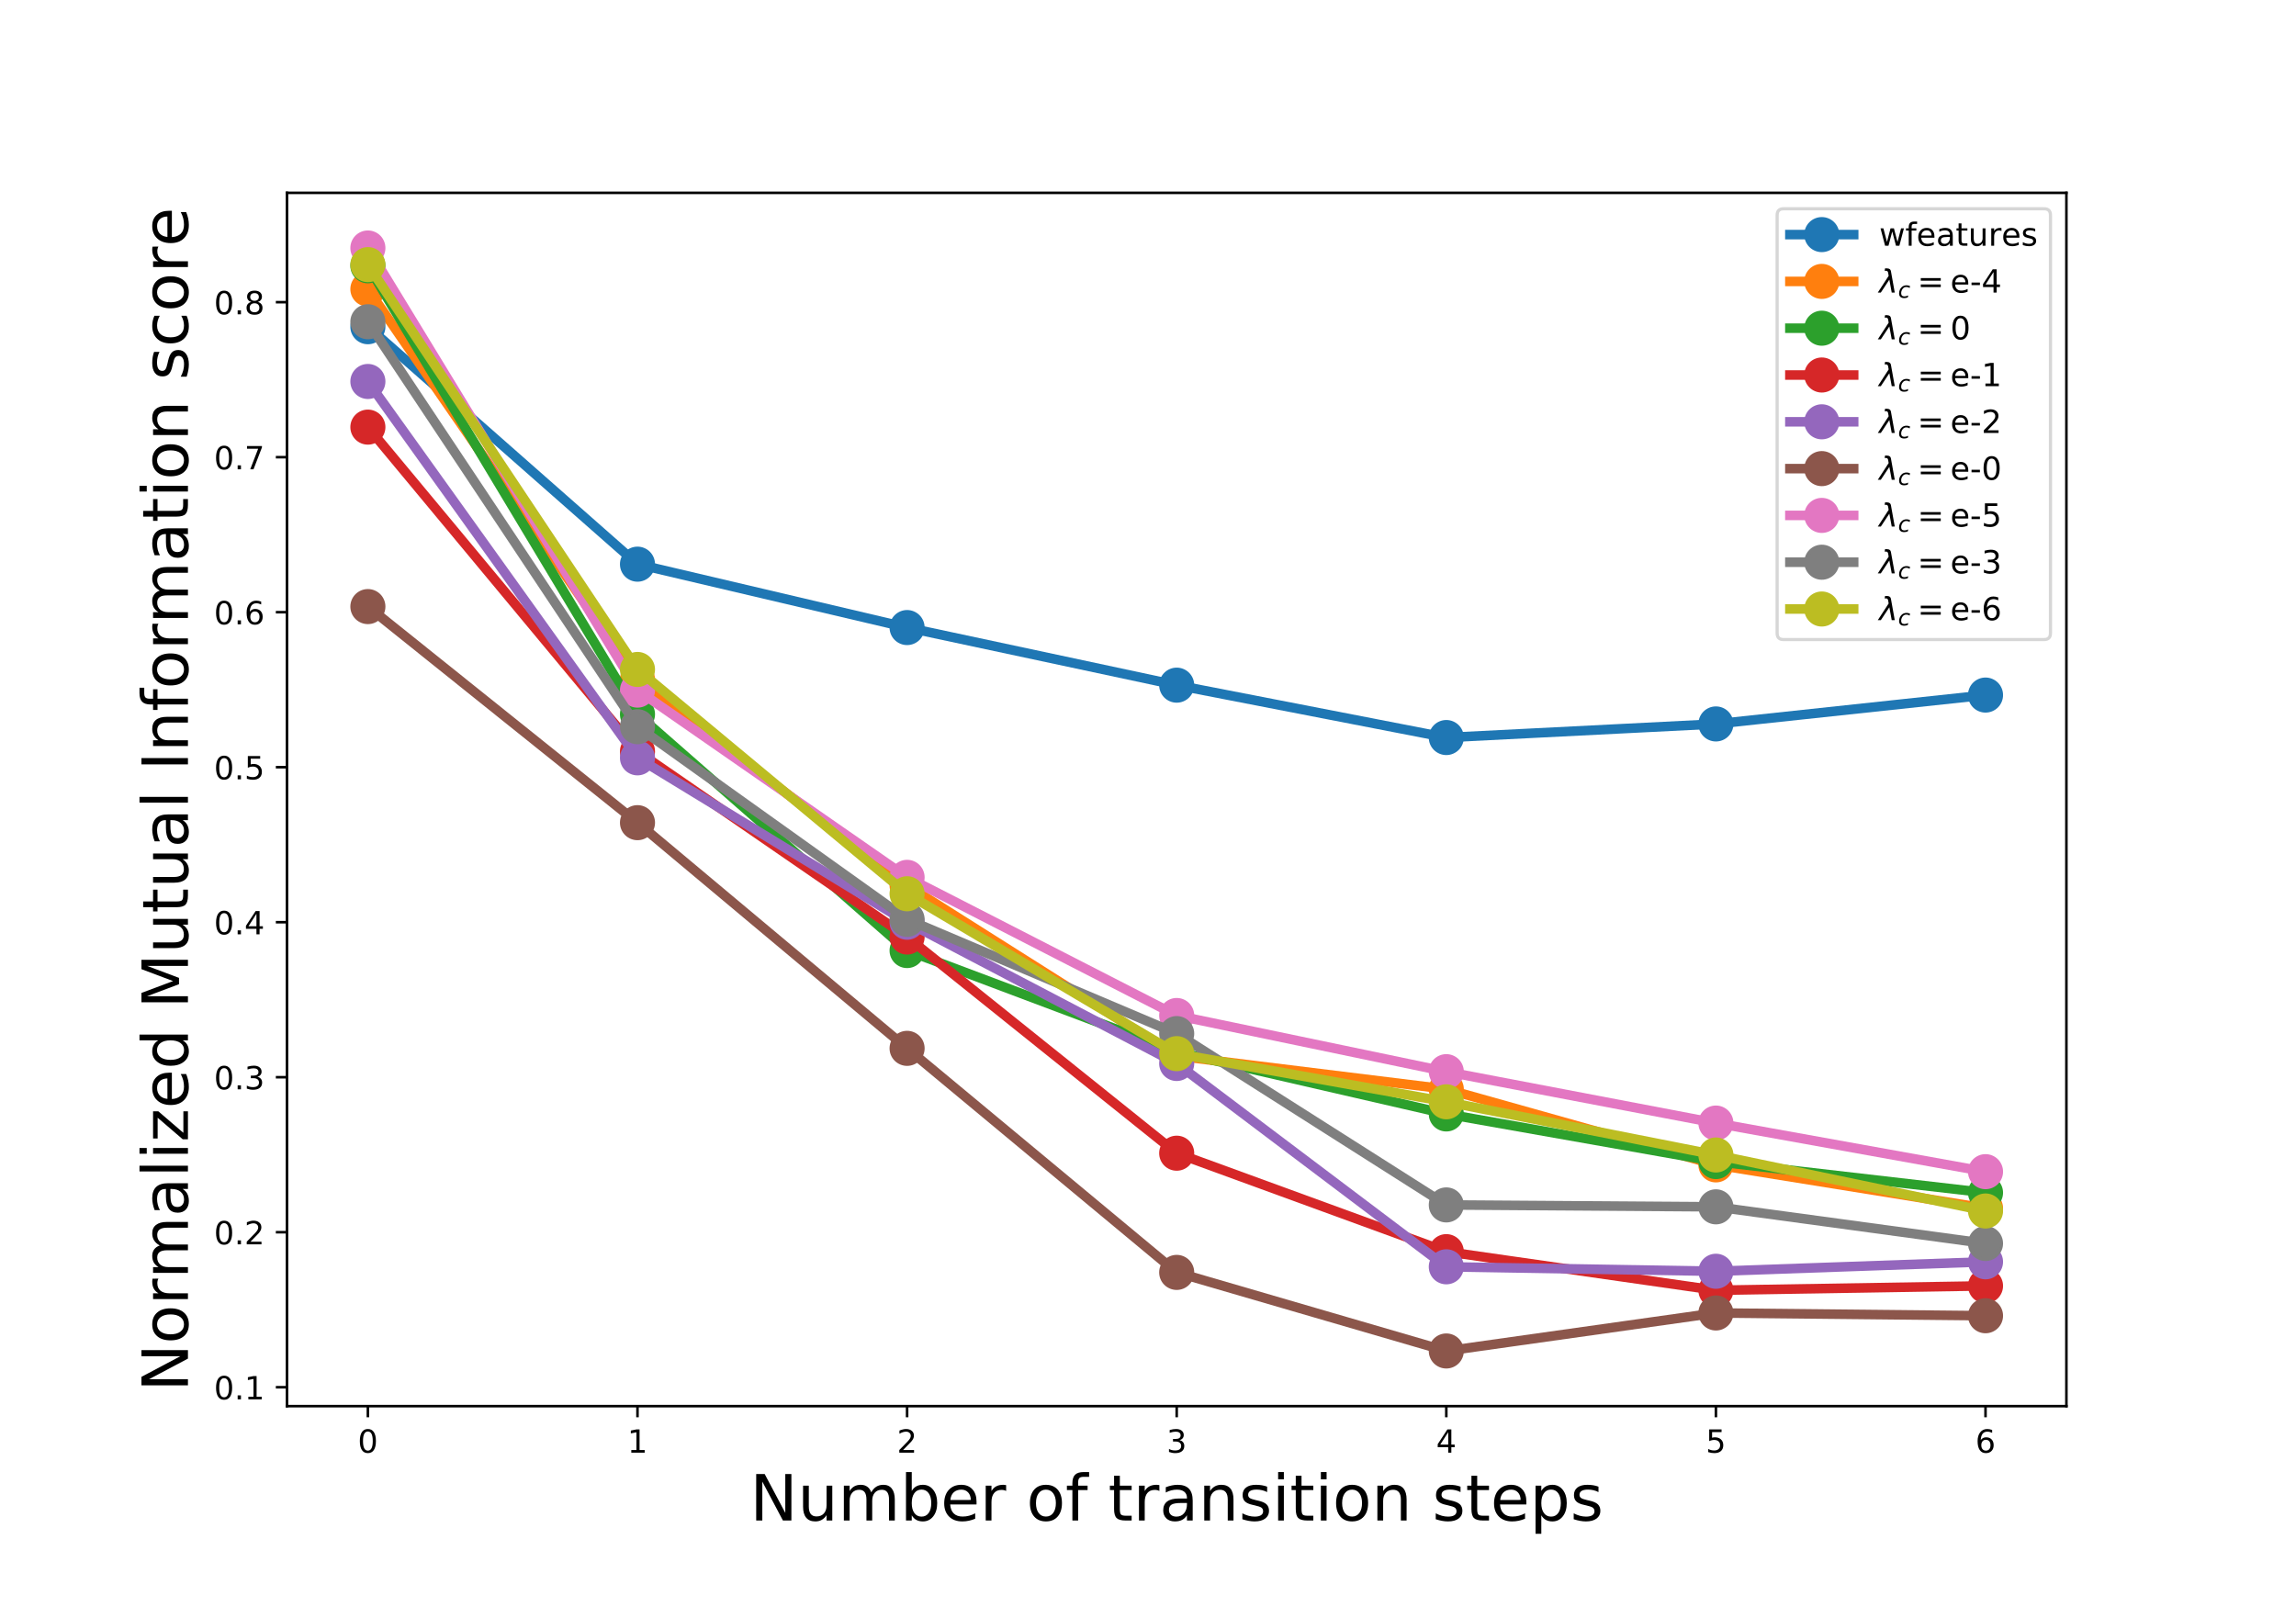 <?xml version="1.0" encoding="utf-8" standalone="no"?>
<!DOCTYPE svg PUBLIC "-//W3C//DTD SVG 1.1//EN"
  "http://www.w3.org/Graphics/SVG/1.1/DTD/svg11.dtd">
<!-- Created with matplotlib (http://matplotlib.org/) -->
<svg height="504pt" version="1.1" viewBox="0 0 720 504" width="720pt" xmlns="http://www.w3.org/2000/svg" xmlns:xlink="http://www.w3.org/1999/xlink">
 <defs>
  <style type="text/css">
*{stroke-linecap:butt;stroke-linejoin:round;}
  </style>
 </defs>
 <g id="figure_1">
  <g id="patch_1">
   <path d="M 0 504 
L 720 504 
L 720 0 
L 0 0 
z
" style="fill:#ffffff;"/>
  </g>
  <g id="axes_1">
   <g id="patch_2">
    <path d="M 90 441 
L 648 441 
L 648 60.48 
L 90 60.48 
z
" style="fill:#ffffff;"/>
   </g>
   <g id="matplotlib.axis_1">
    <g id="xtick_1">
     <g id="line2d_1">
      <defs>
       <path d="M 0 0 
L 0 3.5 
" id="m477ad247b1" style="stroke:#000000;stroke-width:0.8;"/>
      </defs>
      <g>
       <use style="stroke:#000000;stroke-width:0.8;" x="115.364" xlink:href="#m477ad247b1" y="441"/>
      </g>
     </g>
     <g id="text_1">
      <!-- 0 -->
      <defs>
       <path d="M 31.781 66.406 
Q 24.172 66.406 20.328 58.906 
Q 16.5 51.422 16.5 36.375 
Q 16.5 21.391 20.328 13.891 
Q 24.172 6.391 31.781 6.391 
Q 39.453 6.391 43.281 13.891 
Q 47.125 21.391 47.125 36.375 
Q 47.125 51.422 43.281 58.906 
Q 39.453 66.406 31.781 66.406 
z
M 31.781 74.219 
Q 44.047 74.219 50.516 64.516 
Q 56.984 54.828 56.984 36.375 
Q 56.984 17.969 50.516 8.266 
Q 44.047 -1.422 31.781 -1.422 
Q 19.531 -1.422 13.062 8.266 
Q 6.594 17.969 6.594 36.375 
Q 6.594 54.828 13.062 64.516 
Q 19.531 74.219 31.781 74.219 
z
" id="DejaVuSans-30"/>
      </defs>
      <g transform="translate(112.182 455.598)scale(0.1 -0.1)">
       <use xlink:href="#DejaVuSans-30"/>
      </g>
     </g>
    </g>
    <g id="xtick_2">
     <g id="line2d_2">
      <g>
       <use style="stroke:#000000;stroke-width:0.8;" x="199.909" xlink:href="#m477ad247b1" y="441"/>
      </g>
     </g>
     <g id="text_2">
      <!-- 1 -->
      <defs>
       <path d="M 12.406 8.297 
L 28.516 8.297 
L 28.516 63.922 
L 10.984 60.406 
L 10.984 69.391 
L 28.422 72.906 
L 38.281 72.906 
L 38.281 8.297 
L 54.391 8.297 
L 54.391 0 
L 12.406 0 
z
" id="DejaVuSans-31"/>
      </defs>
      <g transform="translate(196.728 455.598)scale(0.1 -0.1)">
       <use xlink:href="#DejaVuSans-31"/>
      </g>
     </g>
    </g>
    <g id="xtick_3">
     <g id="line2d_3">
      <g>
       <use style="stroke:#000000;stroke-width:0.8;" x="284.455" xlink:href="#m477ad247b1" y="441"/>
      </g>
     </g>
     <g id="text_3">
      <!-- 2 -->
      <defs>
       <path d="M 19.188 8.297 
L 53.609 8.297 
L 53.609 0 
L 7.328 0 
L 7.328 8.297 
Q 12.938 14.109 22.625 23.891 
Q 32.328 33.688 34.812 36.531 
Q 39.547 41.844 41.422 45.531 
Q 43.312 49.219 43.312 52.781 
Q 43.312 58.594 39.234 62.25 
Q 35.156 65.922 28.609 65.922 
Q 23.969 65.922 18.812 64.312 
Q 13.672 62.703 7.812 59.422 
L 7.812 69.391 
Q 13.766 71.781 18.938 73 
Q 24.125 74.219 28.422 74.219 
Q 39.75 74.219 46.484 68.547 
Q 53.219 62.891 53.219 53.422 
Q 53.219 48.922 51.531 44.891 
Q 49.859 40.875 45.406 35.406 
Q 44.188 33.984 37.641 27.219 
Q 31.109 20.453 19.188 8.297 
z
" id="DejaVuSans-32"/>
      </defs>
      <g transform="translate(281.273 455.598)scale(0.1 -0.1)">
       <use xlink:href="#DejaVuSans-32"/>
      </g>
     </g>
    </g>
    <g id="xtick_4">
     <g id="line2d_4">
      <g>
       <use style="stroke:#000000;stroke-width:0.8;" x="369" xlink:href="#m477ad247b1" y="441"/>
      </g>
     </g>
     <g id="text_4">
      <!-- 3 -->
      <defs>
       <path d="M 40.578 39.312 
Q 47.656 37.797 51.625 33 
Q 55.609 28.219 55.609 21.188 
Q 55.609 10.406 48.188 4.484 
Q 40.766 -1.422 27.094 -1.422 
Q 22.516 -1.422 17.656 -0.516 
Q 12.797 0.391 7.625 2.203 
L 7.625 11.719 
Q 11.719 9.328 16.594 8.109 
Q 21.484 6.891 26.812 6.891 
Q 36.078 6.891 40.938 10.547 
Q 45.797 14.203 45.797 21.188 
Q 45.797 27.641 41.281 31.266 
Q 36.766 34.906 28.719 34.906 
L 20.219 34.906 
L 20.219 43.016 
L 29.109 43.016 
Q 36.375 43.016 40.234 45.922 
Q 44.094 48.828 44.094 54.297 
Q 44.094 59.906 40.109 62.906 
Q 36.141 65.922 28.719 65.922 
Q 24.656 65.922 20.016 65.031 
Q 15.375 64.156 9.812 62.312 
L 9.812 71.094 
Q 15.438 72.656 20.344 73.438 
Q 25.25 74.219 29.594 74.219 
Q 40.828 74.219 47.359 69.109 
Q 53.906 64.016 53.906 55.328 
Q 53.906 49.266 50.438 45.094 
Q 46.969 40.922 40.578 39.312 
z
" id="DejaVuSans-33"/>
      </defs>
      <g transform="translate(365.819 455.598)scale(0.1 -0.1)">
       <use xlink:href="#DejaVuSans-33"/>
      </g>
     </g>
    </g>
    <g id="xtick_5">
     <g id="line2d_5">
      <g>
       <use style="stroke:#000000;stroke-width:0.8;" x="453.545" xlink:href="#m477ad247b1" y="441"/>
      </g>
     </g>
     <g id="text_5">
      <!-- 4 -->
      <defs>
       <path d="M 37.797 64.312 
L 12.891 25.391 
L 37.797 25.391 
z
M 35.203 72.906 
L 47.609 72.906 
L 47.609 25.391 
L 58.016 25.391 
L 58.016 17.188 
L 47.609 17.188 
L 47.609 0 
L 37.797 0 
L 37.797 17.188 
L 4.891 17.188 
L 4.891 26.703 
z
" id="DejaVuSans-34"/>
      </defs>
      <g transform="translate(450.364 455.598)scale(0.1 -0.1)">
       <use xlink:href="#DejaVuSans-34"/>
      </g>
     </g>
    </g>
    <g id="xtick_6">
     <g id="line2d_6">
      <g>
       <use style="stroke:#000000;stroke-width:0.8;" x="538.091" xlink:href="#m477ad247b1" y="441"/>
      </g>
     </g>
     <g id="text_6">
      <!-- 5 -->
      <defs>
       <path d="M 10.797 72.906 
L 49.516 72.906 
L 49.516 64.594 
L 19.828 64.594 
L 19.828 46.734 
Q 21.969 47.469 24.109 47.828 
Q 26.266 48.188 28.422 48.188 
Q 40.625 48.188 47.75 41.5 
Q 54.891 34.812 54.891 23.391 
Q 54.891 11.625 47.562 5.094 
Q 40.234 -1.422 26.906 -1.422 
Q 22.312 -1.422 17.547 -0.641 
Q 12.797 0.141 7.719 1.703 
L 7.719 11.625 
Q 12.109 9.234 16.797 8.062 
Q 21.484 6.891 26.703 6.891 
Q 35.156 6.891 40.078 11.328 
Q 45.016 15.766 45.016 23.391 
Q 45.016 31 40.078 35.438 
Q 35.156 39.891 26.703 39.891 
Q 22.75 39.891 18.812 39.016 
Q 14.891 38.141 10.797 36.281 
z
" id="DejaVuSans-35"/>
      </defs>
      <g transform="translate(534.91 455.598)scale(0.1 -0.1)">
       <use xlink:href="#DejaVuSans-35"/>
      </g>
     </g>
    </g>
    <g id="xtick_7">
     <g id="line2d_7">
      <g>
       <use style="stroke:#000000;stroke-width:0.8;" x="622.636" xlink:href="#m477ad247b1" y="441"/>
      </g>
     </g>
     <g id="text_7">
      <!-- 6 -->
      <defs>
       <path d="M 33.016 40.375 
Q 26.375 40.375 22.484 35.828 
Q 18.609 31.297 18.609 23.391 
Q 18.609 15.531 22.484 10.953 
Q 26.375 6.391 33.016 6.391 
Q 39.656 6.391 43.531 10.953 
Q 47.406 15.531 47.406 23.391 
Q 47.406 31.297 43.531 35.828 
Q 39.656 40.375 33.016 40.375 
z
M 52.594 71.297 
L 52.594 62.312 
Q 48.875 64.062 45.094 64.984 
Q 41.312 65.922 37.594 65.922 
Q 27.828 65.922 22.672 59.328 
Q 17.531 52.734 16.797 39.406 
Q 19.672 43.656 24.016 45.922 
Q 28.375 48.188 33.594 48.188 
Q 44.578 48.188 50.953 41.516 
Q 57.328 34.859 57.328 23.391 
Q 57.328 12.156 50.688 5.359 
Q 44.047 -1.422 33.016 -1.422 
Q 20.359 -1.422 13.672 8.266 
Q 6.984 17.969 6.984 36.375 
Q 6.984 53.656 15.188 63.938 
Q 23.391 74.219 37.203 74.219 
Q 40.922 74.219 44.703 73.484 
Q 48.484 72.75 52.594 71.297 
z
" id="DejaVuSans-36"/>
      </defs>
      <g transform="translate(619.455 455.598)scale(0.1 -0.1)">
       <use xlink:href="#DejaVuSans-36"/>
      </g>
     </g>
    </g>
    <g id="text_8">
     <!-- Number of transition steps -->
     <defs>
      <path d="M 9.812 72.906 
L 23.094 72.906 
L 55.422 11.922 
L 55.422 72.906 
L 64.984 72.906 
L 64.984 0 
L 51.703 0 
L 19.391 60.984 
L 19.391 0 
L 9.812 0 
z
" id="DejaVuSans-4e"/>
      <path d="M 8.5 21.578 
L 8.5 54.688 
L 17.484 54.688 
L 17.484 21.922 
Q 17.484 14.156 20.5 10.266 
Q 23.531 6.391 29.594 6.391 
Q 36.859 6.391 41.078 11.031 
Q 45.312 15.672 45.312 23.688 
L 45.312 54.688 
L 54.297 54.688 
L 54.297 0 
L 45.312 0 
L 45.312 8.406 
Q 42.047 3.422 37.719 1 
Q 33.406 -1.422 27.688 -1.422 
Q 18.266 -1.422 13.375 4.438 
Q 8.5 10.297 8.5 21.578 
z
M 31.109 56 
z
" id="DejaVuSans-75"/>
      <path d="M 52 44.188 
Q 55.375 50.25 60.062 53.125 
Q 64.75 56 71.094 56 
Q 79.641 56 84.281 50.016 
Q 88.922 44.047 88.922 33.016 
L 88.922 0 
L 79.891 0 
L 79.891 32.719 
Q 79.891 40.578 77.094 44.375 
Q 74.312 48.188 68.609 48.188 
Q 61.625 48.188 57.562 43.547 
Q 53.516 38.922 53.516 30.906 
L 53.516 0 
L 44.484 0 
L 44.484 32.719 
Q 44.484 40.625 41.703 44.406 
Q 38.922 48.188 33.109 48.188 
Q 26.219 48.188 22.156 43.531 
Q 18.109 38.875 18.109 30.906 
L 18.109 0 
L 9.078 0 
L 9.078 54.688 
L 18.109 54.688 
L 18.109 46.188 
Q 21.188 51.219 25.484 53.609 
Q 29.781 56 35.688 56 
Q 41.656 56 45.828 52.969 
Q 50 49.953 52 44.188 
z
" id="DejaVuSans-6d"/>
      <path d="M 48.688 27.297 
Q 48.688 37.203 44.609 42.844 
Q 40.531 48.484 33.406 48.484 
Q 26.266 48.484 22.188 42.844 
Q 18.109 37.203 18.109 27.297 
Q 18.109 17.391 22.188 11.75 
Q 26.266 6.109 33.406 6.109 
Q 40.531 6.109 44.609 11.75 
Q 48.688 17.391 48.688 27.297 
z
M 18.109 46.391 
Q 20.953 51.266 25.266 53.625 
Q 29.594 56 35.594 56 
Q 45.562 56 51.781 48.094 
Q 58.016 40.188 58.016 27.297 
Q 58.016 14.406 51.781 6.484 
Q 45.562 -1.422 35.594 -1.422 
Q 29.594 -1.422 25.266 0.953 
Q 20.953 3.328 18.109 8.203 
L 18.109 0 
L 9.078 0 
L 9.078 75.984 
L 18.109 75.984 
z
" id="DejaVuSans-62"/>
      <path d="M 56.203 29.594 
L 56.203 25.203 
L 14.891 25.203 
Q 15.484 15.922 20.484 11.062 
Q 25.484 6.203 34.422 6.203 
Q 39.594 6.203 44.453 7.469 
Q 49.312 8.734 54.109 11.281 
L 54.109 2.781 
Q 49.266 0.734 44.188 -0.344 
Q 39.109 -1.422 33.891 -1.422 
Q 20.797 -1.422 13.156 6.188 
Q 5.516 13.812 5.516 26.812 
Q 5.516 40.234 12.766 48.109 
Q 20.016 56 32.328 56 
Q 43.359 56 49.781 48.891 
Q 56.203 41.797 56.203 29.594 
z
M 47.219 32.234 
Q 47.125 39.594 43.094 43.984 
Q 39.062 48.391 32.422 48.391 
Q 24.906 48.391 20.391 44.141 
Q 15.875 39.891 15.188 32.172 
z
" id="DejaVuSans-65"/>
      <path d="M 41.109 46.297 
Q 39.594 47.172 37.812 47.578 
Q 36.031 48 33.891 48 
Q 26.266 48 22.188 43.047 
Q 18.109 38.094 18.109 28.812 
L 18.109 0 
L 9.078 0 
L 9.078 54.688 
L 18.109 54.688 
L 18.109 46.188 
Q 20.953 51.172 25.484 53.578 
Q 30.031 56 36.531 56 
Q 37.453 56 38.578 55.875 
Q 39.703 55.766 41.062 55.516 
z
" id="DejaVuSans-72"/>
      <path id="DejaVuSans-20"/>
      <path d="M 30.609 48.391 
Q 23.391 48.391 19.188 42.75 
Q 14.984 37.109 14.984 27.297 
Q 14.984 17.484 19.156 11.844 
Q 23.344 6.203 30.609 6.203 
Q 37.797 6.203 41.984 11.859 
Q 46.188 17.531 46.188 27.297 
Q 46.188 37.016 41.984 42.703 
Q 37.797 48.391 30.609 48.391 
z
M 30.609 56 
Q 42.328 56 49.016 48.375 
Q 55.719 40.766 55.719 27.297 
Q 55.719 13.875 49.016 6.219 
Q 42.328 -1.422 30.609 -1.422 
Q 18.844 -1.422 12.172 6.219 
Q 5.516 13.875 5.516 27.297 
Q 5.516 40.766 12.172 48.375 
Q 18.844 56 30.609 56 
z
" id="DejaVuSans-6f"/>
      <path d="M 37.109 75.984 
L 37.109 68.5 
L 28.516 68.5 
Q 23.688 68.5 21.797 66.547 
Q 19.922 64.594 19.922 59.516 
L 19.922 54.688 
L 34.719 54.688 
L 34.719 47.703 
L 19.922 47.703 
L 19.922 0 
L 10.891 0 
L 10.891 47.703 
L 2.297 47.703 
L 2.297 54.688 
L 10.891 54.688 
L 10.891 58.5 
Q 10.891 67.625 15.141 71.797 
Q 19.391 75.984 28.609 75.984 
z
" id="DejaVuSans-66"/>
      <path d="M 18.312 70.219 
L 18.312 54.688 
L 36.812 54.688 
L 36.812 47.703 
L 18.312 47.703 
L 18.312 18.016 
Q 18.312 11.328 20.141 9.422 
Q 21.969 7.516 27.594 7.516 
L 36.812 7.516 
L 36.812 0 
L 27.594 0 
Q 17.188 0 13.234 3.875 
Q 9.281 7.766 9.281 18.016 
L 9.281 47.703 
L 2.688 47.703 
L 2.688 54.688 
L 9.281 54.688 
L 9.281 70.219 
z
" id="DejaVuSans-74"/>
      <path d="M 34.281 27.484 
Q 23.391 27.484 19.188 25 
Q 14.984 22.516 14.984 16.5 
Q 14.984 11.719 18.141 8.906 
Q 21.297 6.109 26.703 6.109 
Q 34.188 6.109 38.703 11.406 
Q 43.219 16.703 43.219 25.484 
L 43.219 27.484 
z
M 52.203 31.203 
L 52.203 0 
L 43.219 0 
L 43.219 8.297 
Q 40.141 3.328 35.547 0.953 
Q 30.953 -1.422 24.312 -1.422 
Q 15.922 -1.422 10.953 3.297 
Q 6 8.016 6 15.922 
Q 6 25.141 12.172 29.828 
Q 18.359 34.516 30.609 34.516 
L 43.219 34.516 
L 43.219 35.406 
Q 43.219 41.609 39.141 45 
Q 35.062 48.391 27.688 48.391 
Q 23 48.391 18.547 47.266 
Q 14.109 46.141 10.016 43.891 
L 10.016 52.203 
Q 14.938 54.109 19.578 55.047 
Q 24.219 56 28.609 56 
Q 40.484 56 46.344 49.844 
Q 52.203 43.703 52.203 31.203 
z
" id="DejaVuSans-61"/>
      <path d="M 54.891 33.016 
L 54.891 0 
L 45.906 0 
L 45.906 32.719 
Q 45.906 40.484 42.875 44.328 
Q 39.844 48.188 33.797 48.188 
Q 26.516 48.188 22.312 43.547 
Q 18.109 38.922 18.109 30.906 
L 18.109 0 
L 9.078 0 
L 9.078 54.688 
L 18.109 54.688 
L 18.109 46.188 
Q 21.344 51.125 25.703 53.562 
Q 30.078 56 35.797 56 
Q 45.219 56 50.047 50.172 
Q 54.891 44.344 54.891 33.016 
z
" id="DejaVuSans-6e"/>
      <path d="M 44.281 53.078 
L 44.281 44.578 
Q 40.484 46.531 36.375 47.5 
Q 32.281 48.484 27.875 48.484 
Q 21.188 48.484 17.844 46.438 
Q 14.5 44.391 14.5 40.281 
Q 14.5 37.156 16.891 35.375 
Q 19.281 33.594 26.516 31.984 
L 29.594 31.297 
Q 39.156 29.25 43.188 25.516 
Q 47.219 21.781 47.219 15.094 
Q 47.219 7.469 41.188 3.016 
Q 35.156 -1.422 24.609 -1.422 
Q 20.219 -1.422 15.453 -0.562 
Q 10.688 0.297 5.422 2 
L 5.422 11.281 
Q 10.406 8.688 15.234 7.391 
Q 20.062 6.109 24.812 6.109 
Q 31.156 6.109 34.562 8.281 
Q 37.984 10.453 37.984 14.406 
Q 37.984 18.062 35.516 20.016 
Q 33.062 21.969 24.703 23.781 
L 21.578 24.516 
Q 13.234 26.266 9.516 29.906 
Q 5.812 33.547 5.812 39.891 
Q 5.812 47.609 11.281 51.797 
Q 16.75 56 26.812 56 
Q 31.781 56 36.172 55.266 
Q 40.578 54.547 44.281 53.078 
z
" id="DejaVuSans-73"/>
      <path d="M 9.422 54.688 
L 18.406 54.688 
L 18.406 0 
L 9.422 0 
z
M 9.422 75.984 
L 18.406 75.984 
L 18.406 64.594 
L 9.422 64.594 
z
" id="DejaVuSans-69"/>
      <path d="M 18.109 8.203 
L 18.109 -20.797 
L 9.078 -20.797 
L 9.078 54.688 
L 18.109 54.688 
L 18.109 46.391 
Q 20.953 51.266 25.266 53.625 
Q 29.594 56 35.594 56 
Q 45.562 56 51.781 48.094 
Q 58.016 40.188 58.016 27.297 
Q 58.016 14.406 51.781 6.484 
Q 45.562 -1.422 35.594 -1.422 
Q 29.594 -1.422 25.266 0.953 
Q 20.953 3.328 18.109 8.203 
z
M 48.688 27.297 
Q 48.688 37.203 44.609 42.844 
Q 40.531 48.484 33.406 48.484 
Q 26.266 48.484 22.188 42.844 
Q 18.109 37.203 18.109 27.297 
Q 18.109 17.391 22.188 11.75 
Q 26.266 6.109 33.406 6.109 
Q 40.531 6.109 44.609 11.75 
Q 48.688 17.391 48.688 27.297 
z
" id="DejaVuSans-70"/>
     </defs>
     <g transform="translate(235.175 476.875)scale(0.2 -0.2)">
      <use xlink:href="#DejaVuSans-4e"/>
      <use x="74.805" xlink:href="#DejaVuSans-75"/>
      <use x="138.184" xlink:href="#DejaVuSans-6d"/>
      <use x="235.596" xlink:href="#DejaVuSans-62"/>
      <use x="299.072" xlink:href="#DejaVuSans-65"/>
      <use x="360.596" xlink:href="#DejaVuSans-72"/>
      <use x="401.709" xlink:href="#DejaVuSans-20"/>
      <use x="433.496" xlink:href="#DejaVuSans-6f"/>
      <use x="494.678" xlink:href="#DejaVuSans-66"/>
      <use x="529.883" xlink:href="#DejaVuSans-20"/>
      <use x="561.67" xlink:href="#DejaVuSans-74"/>
      <use x="600.879" xlink:href="#DejaVuSans-72"/>
      <use x="641.992" xlink:href="#DejaVuSans-61"/>
      <use x="703.271" xlink:href="#DejaVuSans-6e"/>
      <use x="766.65" xlink:href="#DejaVuSans-73"/>
      <use x="818.75" xlink:href="#DejaVuSans-69"/>
      <use x="846.533" xlink:href="#DejaVuSans-74"/>
      <use x="885.742" xlink:href="#DejaVuSans-69"/>
      <use x="913.525" xlink:href="#DejaVuSans-6f"/>
      <use x="974.707" xlink:href="#DejaVuSans-6e"/>
      <use x="1038.086" xlink:href="#DejaVuSans-20"/>
      <use x="1069.873" xlink:href="#DejaVuSans-73"/>
      <use x="1121.973" xlink:href="#DejaVuSans-74"/>
      <use x="1161.182" xlink:href="#DejaVuSans-65"/>
      <use x="1222.705" xlink:href="#DejaVuSans-70"/>
      <use x="1286.182" xlink:href="#DejaVuSans-73"/>
     </g>
    </g>
   </g>
   <g id="matplotlib.axis_2">
    <g id="ytick_1">
     <g id="line2d_8">
      <defs>
       <path d="M 0 0 
L -3.5 0 
" id="mf1b3d55701" style="stroke:#000000;stroke-width:0.8;"/>
      </defs>
      <g>
       <use style="stroke:#000000;stroke-width:0.8;" x="90" xlink:href="#mf1b3d55701" y="435.069"/>
      </g>
     </g>
     <g id="text_9">
      <!-- 0.1 -->
      <defs>
       <path d="M 10.688 12.406 
L 21 12.406 
L 21 0 
L 10.688 0 
z
" id="DejaVuSans-2e"/>
      </defs>
      <g transform="translate(67.097 438.869)scale(0.1 -0.1)">
       <use xlink:href="#DejaVuSans-30"/>
       <use x="63.623" xlink:href="#DejaVuSans-2e"/>
       <use x="95.41" xlink:href="#DejaVuSans-31"/>
      </g>
     </g>
    </g>
    <g id="ytick_2">
     <g id="line2d_9">
      <g>
       <use style="stroke:#000000;stroke-width:0.8;" x="90" xlink:href="#mf1b3d55701" y="386.456"/>
      </g>
     </g>
     <g id="text_10">
      <!-- 0.2 -->
      <g transform="translate(67.097 390.255)scale(0.1 -0.1)">
       <use xlink:href="#DejaVuSans-30"/>
       <use x="63.623" xlink:href="#DejaVuSans-2e"/>
       <use x="95.41" xlink:href="#DejaVuSans-32"/>
      </g>
     </g>
    </g>
    <g id="ytick_3">
     <g id="line2d_10">
      <g>
       <use style="stroke:#000000;stroke-width:0.8;" x="90" xlink:href="#mf1b3d55701" y="337.842"/>
      </g>
     </g>
     <g id="text_11">
      <!-- 0.3 -->
      <g transform="translate(67.097 341.641)scale(0.1 -0.1)">
       <use xlink:href="#DejaVuSans-30"/>
       <use x="63.623" xlink:href="#DejaVuSans-2e"/>
       <use x="95.41" xlink:href="#DejaVuSans-33"/>
      </g>
     </g>
    </g>
    <g id="ytick_4">
     <g id="line2d_11">
      <g>
       <use style="stroke:#000000;stroke-width:0.8;" x="90" xlink:href="#mf1b3d55701" y="289.229"/>
      </g>
     </g>
     <g id="text_12">
      <!-- 0.4 -->
      <g transform="translate(67.097 293.028)scale(0.1 -0.1)">
       <use xlink:href="#DejaVuSans-30"/>
       <use x="63.623" xlink:href="#DejaVuSans-2e"/>
       <use x="95.41" xlink:href="#DejaVuSans-34"/>
      </g>
     </g>
    </g>
    <g id="ytick_5">
     <g id="line2d_12">
      <g>
       <use style="stroke:#000000;stroke-width:0.8;" x="90" xlink:href="#mf1b3d55701" y="240.615"/>
      </g>
     </g>
     <g id="text_13">
      <!-- 0.5 -->
      <g transform="translate(67.097 244.414)scale(0.1 -0.1)">
       <use xlink:href="#DejaVuSans-30"/>
       <use x="63.623" xlink:href="#DejaVuSans-2e"/>
       <use x="95.41" xlink:href="#DejaVuSans-35"/>
      </g>
     </g>
    </g>
    <g id="ytick_6">
     <g id="line2d_13">
      <g>
       <use style="stroke:#000000;stroke-width:0.8;" x="90" xlink:href="#mf1b3d55701" y="192.001"/>
      </g>
     </g>
     <g id="text_14">
      <!-- 0.6 -->
      <g transform="translate(67.097 195.8)scale(0.1 -0.1)">
       <use xlink:href="#DejaVuSans-30"/>
       <use x="63.623" xlink:href="#DejaVuSans-2e"/>
       <use x="95.41" xlink:href="#DejaVuSans-36"/>
      </g>
     </g>
    </g>
    <g id="ytick_7">
     <g id="line2d_14">
      <g>
       <use style="stroke:#000000;stroke-width:0.8;" x="90" xlink:href="#mf1b3d55701" y="143.388"/>
      </g>
     </g>
     <g id="text_15">
      <!-- 0.7 -->
      <defs>
       <path d="M 8.203 72.906 
L 55.078 72.906 
L 55.078 68.703 
L 28.609 0 
L 18.312 0 
L 43.219 64.594 
L 8.203 64.594 
z
" id="DejaVuSans-37"/>
      </defs>
      <g transform="translate(67.097 147.187)scale(0.1 -0.1)">
       <use xlink:href="#DejaVuSans-30"/>
       <use x="63.623" xlink:href="#DejaVuSans-2e"/>
       <use x="95.41" xlink:href="#DejaVuSans-37"/>
      </g>
     </g>
    </g>
    <g id="ytick_8">
     <g id="line2d_15">
      <g>
       <use style="stroke:#000000;stroke-width:0.8;" x="90" xlink:href="#mf1b3d55701" y="94.774"/>
      </g>
     </g>
     <g id="text_16">
      <!-- 0.8 -->
      <defs>
       <path d="M 31.781 34.625 
Q 24.75 34.625 20.719 30.859 
Q 16.703 27.094 16.703 20.516 
Q 16.703 13.922 20.719 10.156 
Q 24.75 6.391 31.781 6.391 
Q 38.812 6.391 42.859 10.172 
Q 46.922 13.969 46.922 20.516 
Q 46.922 27.094 42.891 30.859 
Q 38.875 34.625 31.781 34.625 
z
M 21.922 38.812 
Q 15.578 40.375 12.031 44.719 
Q 8.5 49.078 8.5 55.328 
Q 8.5 64.062 14.719 69.141 
Q 20.953 74.219 31.781 74.219 
Q 42.672 74.219 48.875 69.141 
Q 55.078 64.062 55.078 55.328 
Q 55.078 49.078 51.531 44.719 
Q 48 40.375 41.703 38.812 
Q 48.828 37.156 52.797 32.312 
Q 56.781 27.484 56.781 20.516 
Q 56.781 9.906 50.312 4.234 
Q 43.844 -1.422 31.781 -1.422 
Q 19.734 -1.422 13.25 4.234 
Q 6.781 9.906 6.781 20.516 
Q 6.781 27.484 10.781 32.312 
Q 14.797 37.156 21.922 38.812 
z
M 18.312 54.391 
Q 18.312 48.734 21.844 45.562 
Q 25.391 42.391 31.781 42.391 
Q 38.141 42.391 41.719 45.562 
Q 45.312 48.734 45.312 54.391 
Q 45.312 60.062 41.719 63.234 
Q 38.141 66.406 31.781 66.406 
Q 25.391 66.406 21.844 63.234 
Q 18.312 60.062 18.312 54.391 
z
" id="DejaVuSans-38"/>
      </defs>
      <g transform="translate(67.097 98.573)scale(0.1 -0.1)">
       <use xlink:href="#DejaVuSans-30"/>
       <use x="63.623" xlink:href="#DejaVuSans-2e"/>
       <use x="95.41" xlink:href="#DejaVuSans-38"/>
      </g>
     </g>
    </g>
    <g id="text_17">
     <!-- Normalized Mutual Information score -->
     <defs>
      <path d="M 9.422 75.984 
L 18.406 75.984 
L 18.406 0 
L 9.422 0 
z
" id="DejaVuSans-6c"/>
      <path d="M 5.516 54.688 
L 48.188 54.688 
L 48.188 46.484 
L 14.406 7.172 
L 48.188 7.172 
L 48.188 0 
L 4.297 0 
L 4.297 8.203 
L 38.094 47.516 
L 5.516 47.516 
z
" id="DejaVuSans-7a"/>
      <path d="M 45.406 46.391 
L 45.406 75.984 
L 54.391 75.984 
L 54.391 0 
L 45.406 0 
L 45.406 8.203 
Q 42.578 3.328 38.25 0.953 
Q 33.938 -1.422 27.875 -1.422 
Q 17.969 -1.422 11.734 6.484 
Q 5.516 14.406 5.516 27.297 
Q 5.516 40.188 11.734 48.094 
Q 17.969 56 27.875 56 
Q 33.938 56 38.25 53.625 
Q 42.578 51.266 45.406 46.391 
z
M 14.797 27.297 
Q 14.797 17.391 18.875 11.75 
Q 22.953 6.109 30.078 6.109 
Q 37.203 6.109 41.297 11.75 
Q 45.406 17.391 45.406 27.297 
Q 45.406 37.203 41.297 42.844 
Q 37.203 48.484 30.078 48.484 
Q 22.953 48.484 18.875 42.844 
Q 14.797 37.203 14.797 27.297 
z
" id="DejaVuSans-64"/>
      <path d="M 9.812 72.906 
L 24.516 72.906 
L 43.109 23.297 
L 61.812 72.906 
L 76.516 72.906 
L 76.516 0 
L 66.891 0 
L 66.891 64.016 
L 48.094 14.016 
L 38.188 14.016 
L 19.391 64.016 
L 19.391 0 
L 9.812 0 
z
" id="DejaVuSans-4d"/>
      <path d="M 9.812 72.906 
L 19.672 72.906 
L 19.672 0 
L 9.812 0 
z
" id="DejaVuSans-49"/>
      <path d="M 48.781 52.594 
L 48.781 44.188 
Q 44.969 46.297 41.141 47.344 
Q 37.312 48.391 33.406 48.391 
Q 24.656 48.391 19.812 42.844 
Q 14.984 37.312 14.984 27.297 
Q 14.984 17.281 19.812 11.734 
Q 24.656 6.203 33.406 6.203 
Q 37.312 6.203 41.141 7.25 
Q 44.969 8.297 48.781 10.406 
L 48.781 2.094 
Q 45.016 0.344 40.984 -0.531 
Q 36.969 -1.422 32.422 -1.422 
Q 20.062 -1.422 12.781 6.344 
Q 5.516 14.109 5.516 27.297 
Q 5.516 40.672 12.859 48.328 
Q 20.219 56 33.016 56 
Q 37.156 56 41.109 55.141 
Q 45.062 54.297 48.781 52.594 
z
" id="DejaVuSans-63"/>
     </defs>
     <g transform="translate(58.938 436.435)rotate(-90)scale(0.2 -0.2)">
      <use xlink:href="#DejaVuSans-4e"/>
      <use x="74.805" xlink:href="#DejaVuSans-6f"/>
      <use x="135.986" xlink:href="#DejaVuSans-72"/>
      <use x="177.084" xlink:href="#DejaVuSans-6d"/>
      <use x="274.496" xlink:href="#DejaVuSans-61"/>
      <use x="335.775" xlink:href="#DejaVuSans-6c"/>
      <use x="363.559" xlink:href="#DejaVuSans-69"/>
      <use x="391.342" xlink:href="#DejaVuSans-7a"/>
      <use x="443.832" xlink:href="#DejaVuSans-65"/>
      <use x="505.355" xlink:href="#DejaVuSans-64"/>
      <use x="568.832" xlink:href="#DejaVuSans-20"/>
      <use x="600.619" xlink:href="#DejaVuSans-4d"/>
      <use x="686.898" xlink:href="#DejaVuSans-75"/>
      <use x="750.277" xlink:href="#DejaVuSans-74"/>
      <use x="789.486" xlink:href="#DejaVuSans-75"/>
      <use x="852.865" xlink:href="#DejaVuSans-61"/>
      <use x="914.145" xlink:href="#DejaVuSans-6c"/>
      <use x="941.928" xlink:href="#DejaVuSans-20"/>
      <use x="973.715" xlink:href="#DejaVuSans-49"/>
      <use x="1003.207" xlink:href="#DejaVuSans-6e"/>
      <use x="1066.586" xlink:href="#DejaVuSans-66"/>
      <use x="1101.791" xlink:href="#DejaVuSans-6f"/>
      <use x="1162.973" xlink:href="#DejaVuSans-72"/>
      <use x="1204.07" xlink:href="#DejaVuSans-6d"/>
      <use x="1301.482" xlink:href="#DejaVuSans-61"/>
      <use x="1362.762" xlink:href="#DejaVuSans-74"/>
      <use x="1401.971" xlink:href="#DejaVuSans-69"/>
      <use x="1429.754" xlink:href="#DejaVuSans-6f"/>
      <use x="1490.936" xlink:href="#DejaVuSans-6e"/>
      <use x="1554.314" xlink:href="#DejaVuSans-20"/>
      <use x="1586.102" xlink:href="#DejaVuSans-73"/>
      <use x="1638.201" xlink:href="#DejaVuSans-63"/>
      <use x="1693.182" xlink:href="#DejaVuSans-6f"/>
      <use x="1754.363" xlink:href="#DejaVuSans-72"/>
      <use x="1795.445" xlink:href="#DejaVuSans-65"/>
     </g>
    </g>
   </g>
   <g id="line2d_16">
    <path clip-path="url(#p09494c7b27)" d="M 115.364 102.468 
L 199.909 176.938 
L 284.455 196.819 
L 369 214.884 
L 453.545 231.312 
L 538.091 227.047 
L 622.636 217.991 
" style="fill:none;stroke:#1f77b4;stroke-linecap:square;stroke-width:3;"/>
    <defs>
     <path d="M 0 5 
C 1.326 5 2.598 4.473 3.536 3.536 
C 4.473 2.598 5 1.326 5 0 
C 5 -1.326 4.473 -2.598 3.536 -3.536 
C 2.598 -4.473 1.326 -5 0 -5 
C -1.326 -5 -2.598 -4.473 -3.536 -3.536 
C -4.473 -2.598 -5 -1.326 -5 0 
C -5 1.326 -4.473 2.598 -3.536 3.536 
C -2.598 4.473 -1.326 5 0 5 
z
" id="m65df5a2908" style="stroke:#1f77b4;"/>
    </defs>
    <g clip-path="url(#p09494c7b27)">
     <use style="fill:#1f77b4;stroke:#1f77b4;" x="115.364" xlink:href="#m65df5a2908" y="102.468"/>
     <use style="fill:#1f77b4;stroke:#1f77b4;" x="199.909" xlink:href="#m65df5a2908" y="176.938"/>
     <use style="fill:#1f77b4;stroke:#1f77b4;" x="284.455" xlink:href="#m65df5a2908" y="196.819"/>
     <use style="fill:#1f77b4;stroke:#1f77b4;" x="369" xlink:href="#m65df5a2908" y="214.884"/>
     <use style="fill:#1f77b4;stroke:#1f77b4;" x="453.545" xlink:href="#m65df5a2908" y="231.312"/>
     <use style="fill:#1f77b4;stroke:#1f77b4;" x="538.091" xlink:href="#m65df5a2908" y="227.047"/>
     <use style="fill:#1f77b4;stroke:#1f77b4;" x="622.636" xlink:href="#m65df5a2908" y="217.991"/>
    </g>
   </g>
   <g id="line2d_17">
    <path clip-path="url(#p09494c7b27)" d="M 115.364 90.67 
L 199.909 213.125 
L 284.455 277.719 
L 369 331.182 
L 453.545 341.588 
L 538.091 365.339 
L 622.636 378.933 
" style="fill:none;stroke:#ff7f0e;stroke-linecap:square;stroke-width:3;"/>
    <defs>
     <path d="M 0 5 
C 1.326 5 2.598 4.473 3.536 3.536 
C 4.473 2.598 5 1.326 5 0 
C 5 -1.326 4.473 -2.598 3.536 -3.536 
C 2.598 -4.473 1.326 -5 0 -5 
C -1.326 -5 -2.598 -4.473 -3.536 -3.536 
C -4.473 -2.598 -5 -1.326 -5 0 
C -5 1.326 -4.473 2.598 -3.536 3.536 
C -2.598 4.473 -1.326 5 0 5 
z
" id="mebd39a1083" style="stroke:#ff7f0e;"/>
    </defs>
    <g clip-path="url(#p09494c7b27)">
     <use style="fill:#ff7f0e;stroke:#ff7f0e;" x="115.364" xlink:href="#mebd39a1083" y="90.67"/>
     <use style="fill:#ff7f0e;stroke:#ff7f0e;" x="199.909" xlink:href="#mebd39a1083" y="213.125"/>
     <use style="fill:#ff7f0e;stroke:#ff7f0e;" x="284.455" xlink:href="#mebd39a1083" y="277.719"/>
     <use style="fill:#ff7f0e;stroke:#ff7f0e;" x="369" xlink:href="#mebd39a1083" y="331.182"/>
     <use style="fill:#ff7f0e;stroke:#ff7f0e;" x="453.545" xlink:href="#mebd39a1083" y="341.588"/>
     <use style="fill:#ff7f0e;stroke:#ff7f0e;" x="538.091" xlink:href="#mebd39a1083" y="365.339"/>
     <use style="fill:#ff7f0e;stroke:#ff7f0e;" x="622.636" xlink:href="#mebd39a1083" y="378.933"/>
    </g>
   </g>
   <g id="line2d_18">
    <path clip-path="url(#p09494c7b27)" d="M 115.364 83.358 
L 199.909 224.004 
L 284.455 298.119 
L 369 329.902 
L 453.545 349.365 
L 538.091 364.305 
L 622.636 374.062 
" style="fill:none;stroke:#2ca02c;stroke-linecap:square;stroke-width:3;"/>
    <defs>
     <path d="M 0 5 
C 1.326 5 2.598 4.473 3.536 3.536 
C 4.473 2.598 5 1.326 5 0 
C 5 -1.326 4.473 -2.598 3.536 -3.536 
C 2.598 -4.473 1.326 -5 0 -5 
C -1.326 -5 -2.598 -4.473 -3.536 -3.536 
C -4.473 -2.598 -5 -1.326 -5 0 
C -5 1.326 -4.473 2.598 -3.536 3.536 
C -2.598 4.473 -1.326 5 0 5 
z
" id="mab901adfc2" style="stroke:#2ca02c;"/>
    </defs>
    <g clip-path="url(#p09494c7b27)">
     <use style="fill:#2ca02c;stroke:#2ca02c;" x="115.364" xlink:href="#mab901adfc2" y="83.358"/>
     <use style="fill:#2ca02c;stroke:#2ca02c;" x="199.909" xlink:href="#mab901adfc2" y="224.004"/>
     <use style="fill:#2ca02c;stroke:#2ca02c;" x="284.455" xlink:href="#mab901adfc2" y="298.119"/>
     <use style="fill:#2ca02c;stroke:#2ca02c;" x="369" xlink:href="#mab901adfc2" y="329.902"/>
     <use style="fill:#2ca02c;stroke:#2ca02c;" x="453.545" xlink:href="#mab901adfc2" y="349.365"/>
     <use style="fill:#2ca02c;stroke:#2ca02c;" x="538.091" xlink:href="#mab901adfc2" y="364.305"/>
     <use style="fill:#2ca02c;stroke:#2ca02c;" x="622.636" xlink:href="#mab901adfc2" y="374.062"/>
    </g>
   </g>
   <g id="line2d_19">
    <path clip-path="url(#p09494c7b27)" d="M 115.364 133.956 
L 199.909 235.66 
L 284.455 293.879 
L 369 361.676 
L 453.545 392.55 
L 538.091 404.665 
L 622.636 403.283 
" style="fill:none;stroke:#d62728;stroke-linecap:square;stroke-width:3;"/>
    <defs>
     <path d="M 0 5 
C 1.326 5 2.598 4.473 3.536 3.536 
C 4.473 2.598 5 1.326 5 0 
C 5 -1.326 4.473 -2.598 3.536 -3.536 
C 2.598 -4.473 1.326 -5 0 -5 
C -1.326 -5 -2.598 -4.473 -3.536 -3.536 
C -4.473 -2.598 -5 -1.326 -5 0 
C -5 1.326 -4.473 2.598 -3.536 3.536 
C -2.598 4.473 -1.326 5 0 5 
z
" id="m2257de3410" style="stroke:#d62728;"/>
    </defs>
    <g clip-path="url(#p09494c7b27)">
     <use style="fill:#d62728;stroke:#d62728;" x="115.364" xlink:href="#m2257de3410" y="133.956"/>
     <use style="fill:#d62728;stroke:#d62728;" x="199.909" xlink:href="#m2257de3410" y="235.66"/>
     <use style="fill:#d62728;stroke:#d62728;" x="284.455" xlink:href="#m2257de3410" y="293.879"/>
     <use style="fill:#d62728;stroke:#d62728;" x="369" xlink:href="#m2257de3410" y="361.676"/>
     <use style="fill:#d62728;stroke:#d62728;" x="453.545" xlink:href="#m2257de3410" y="392.55"/>
     <use style="fill:#d62728;stroke:#d62728;" x="538.091" xlink:href="#m2257de3410" y="404.665"/>
     <use style="fill:#d62728;stroke:#d62728;" x="622.636" xlink:href="#m2257de3410" y="403.283"/>
    </g>
   </g>
   <g id="line2d_20">
    <path clip-path="url(#p09494c7b27)" d="M 115.364 119.641 
L 199.909 237.68 
L 284.455 289.24 
L 369 333.538 
L 453.545 397.305 
L 538.091 398.703 
L 622.636 395.737 
" style="fill:none;stroke:#9467bd;stroke-linecap:square;stroke-width:3;"/>
    <defs>
     <path d="M 0 5 
C 1.326 5 2.598 4.473 3.536 3.536 
C 4.473 2.598 5 1.326 5 0 
C 5 -1.326 4.473 -2.598 3.536 -3.536 
C 2.598 -4.473 1.326 -5 0 -5 
C -1.326 -5 -2.598 -4.473 -3.536 -3.536 
C -4.473 -2.598 -5 -1.326 -5 0 
C -5 1.326 -4.473 2.598 -3.536 3.536 
C -2.598 4.473 -1.326 5 0 5 
z
" id="m2543a833d6" style="stroke:#9467bd;"/>
    </defs>
    <g clip-path="url(#p09494c7b27)">
     <use style="fill:#9467bd;stroke:#9467bd;" x="115.364" xlink:href="#m2543a833d6" y="119.641"/>
     <use style="fill:#9467bd;stroke:#9467bd;" x="199.909" xlink:href="#m2543a833d6" y="237.68"/>
     <use style="fill:#9467bd;stroke:#9467bd;" x="284.455" xlink:href="#m2543a833d6" y="289.24"/>
     <use style="fill:#9467bd;stroke:#9467bd;" x="369" xlink:href="#m2543a833d6" y="333.538"/>
     <use style="fill:#9467bd;stroke:#9467bd;" x="453.545" xlink:href="#m2543a833d6" y="397.305"/>
     <use style="fill:#9467bd;stroke:#9467bd;" x="538.091" xlink:href="#m2543a833d6" y="398.703"/>
     <use style="fill:#9467bd;stroke:#9467bd;" x="622.636" xlink:href="#m2543a833d6" y="395.737"/>
    </g>
   </g>
   <g id="line2d_21">
    <path clip-path="url(#p09494c7b27)" d="M 115.364 190.242 
L 199.909 258.013 
L 284.455 328.792 
L 369 399.062 
L 453.545 423.704 
L 538.091 411.784 
L 622.636 412.651 
" style="fill:none;stroke:#8c564b;stroke-linecap:square;stroke-width:3;"/>
    <defs>
     <path d="M 0 5 
C 1.326 5 2.598 4.473 3.536 3.536 
C 4.473 2.598 5 1.326 5 0 
C 5 -1.326 4.473 -2.598 3.536 -3.536 
C 2.598 -4.473 1.326 -5 0 -5 
C -1.326 -5 -2.598 -4.473 -3.536 -3.536 
C -4.473 -2.598 -5 -1.326 -5 0 
C -5 1.326 -4.473 2.598 -3.536 3.536 
C -2.598 4.473 -1.326 5 0 5 
z
" id="m627d43f05a" style="stroke:#8c564b;"/>
    </defs>
    <g clip-path="url(#p09494c7b27)">
     <use style="fill:#8c564b;stroke:#8c564b;" x="115.364" xlink:href="#m627d43f05a" y="190.242"/>
     <use style="fill:#8c564b;stroke:#8c564b;" x="199.909" xlink:href="#m627d43f05a" y="258.013"/>
     <use style="fill:#8c564b;stroke:#8c564b;" x="284.455" xlink:href="#m627d43f05a" y="328.792"/>
     <use style="fill:#8c564b;stroke:#8c564b;" x="369" xlink:href="#m627d43f05a" y="399.062"/>
     <use style="fill:#8c564b;stroke:#8c564b;" x="453.545" xlink:href="#m627d43f05a" y="423.704"/>
     <use style="fill:#8c564b;stroke:#8c564b;" x="538.091" xlink:href="#m627d43f05a" y="411.784"/>
     <use style="fill:#8c564b;stroke:#8c564b;" x="622.636" xlink:href="#m627d43f05a" y="412.651"/>
    </g>
   </g>
   <g id="line2d_22">
    <path clip-path="url(#p09494c7b27)" d="M 115.364 77.776 
L 199.909 216.442 
L 284.455 275.16 
L 369 318.489 
L 453.545 336.104 
L 538.091 352.225 
L 622.636 367.467 
" style="fill:none;stroke:#e377c2;stroke-linecap:square;stroke-width:3;"/>
    <defs>
     <path d="M 0 5 
C 1.326 5 2.598 4.473 3.536 3.536 
C 4.473 2.598 5 1.326 5 0 
C 5 -1.326 4.473 -2.598 3.536 -3.536 
C 2.598 -4.473 1.326 -5 0 -5 
C -1.326 -5 -2.598 -4.473 -3.536 -3.536 
C -4.473 -2.598 -5 -1.326 -5 0 
C -5 1.326 -4.473 2.598 -3.536 3.536 
C -2.598 4.473 -1.326 5 0 5 
z
" id="m37f8a4826c" style="stroke:#e377c2;"/>
    </defs>
    <g clip-path="url(#p09494c7b27)">
     <use style="fill:#e377c2;stroke:#e377c2;" x="115.364" xlink:href="#m37f8a4826c" y="77.776"/>
     <use style="fill:#e377c2;stroke:#e377c2;" x="199.909" xlink:href="#m37f8a4826c" y="216.442"/>
     <use style="fill:#e377c2;stroke:#e377c2;" x="284.455" xlink:href="#m37f8a4826c" y="275.16"/>
     <use style="fill:#e377c2;stroke:#e377c2;" x="369" xlink:href="#m37f8a4826c" y="318.489"/>
     <use style="fill:#e377c2;stroke:#e377c2;" x="453.545" xlink:href="#m37f8a4826c" y="336.104"/>
     <use style="fill:#e377c2;stroke:#e377c2;" x="538.091" xlink:href="#m37f8a4826c" y="352.225"/>
     <use style="fill:#e377c2;stroke:#e377c2;" x="622.636" xlink:href="#m37f8a4826c" y="367.467"/>
    </g>
   </g>
   <g id="line2d_23">
    <path clip-path="url(#p09494c7b27)" d="M 115.364 100.911 
L 199.909 227.923 
L 284.455 288.329 
L 369 324.164 
L 453.545 377.896 
L 538.091 378.496 
L 622.636 389.993 
" style="fill:none;stroke:#7f7f7f;stroke-linecap:square;stroke-width:3;"/>
    <defs>
     <path d="M 0 5 
C 1.326 5 2.598 4.473 3.536 3.536 
C 4.473 2.598 5 1.326 5 0 
C 5 -1.326 4.473 -2.598 3.536 -3.536 
C 2.598 -4.473 1.326 -5 0 -5 
C -1.326 -5 -2.598 -4.473 -3.536 -3.536 
C -4.473 -2.598 -5 -1.326 -5 0 
C -5 1.326 -4.473 2.598 -3.536 3.536 
C -2.598 4.473 -1.326 5 0 5 
z
" id="m4cc408a991" style="stroke:#7f7f7f;"/>
    </defs>
    <g clip-path="url(#p09494c7b27)">
     <use style="fill:#7f7f7f;stroke:#7f7f7f;" x="115.364" xlink:href="#m4cc408a991" y="100.911"/>
     <use style="fill:#7f7f7f;stroke:#7f7f7f;" x="199.909" xlink:href="#m4cc408a991" y="227.923"/>
     <use style="fill:#7f7f7f;stroke:#7f7f7f;" x="284.455" xlink:href="#m4cc408a991" y="288.329"/>
     <use style="fill:#7f7f7f;stroke:#7f7f7f;" x="369" xlink:href="#m4cc408a991" y="324.164"/>
     <use style="fill:#7f7f7f;stroke:#7f7f7f;" x="453.545" xlink:href="#m4cc408a991" y="377.896"/>
     <use style="fill:#7f7f7f;stroke:#7f7f7f;" x="538.091" xlink:href="#m4cc408a991" y="378.496"/>
     <use style="fill:#7f7f7f;stroke:#7f7f7f;" x="622.636" xlink:href="#m4cc408a991" y="389.993"/>
    </g>
   </g>
   <g id="line2d_24">
    <path clip-path="url(#p09494c7b27)" d="M 115.364 82.991 
L 199.909 209.959 
L 284.455 280.31 
L 369 330.454 
L 453.545 345.553 
L 538.091 362.235 
L 622.636 379.802 
" style="fill:none;stroke:#bcbd22;stroke-linecap:square;stroke-width:3;"/>
    <defs>
     <path d="M 0 5 
C 1.326 5 2.598 4.473 3.536 3.536 
C 4.473 2.598 5 1.326 5 0 
C 5 -1.326 4.473 -2.598 3.536 -3.536 
C 2.598 -4.473 1.326 -5 0 -5 
C -1.326 -5 -2.598 -4.473 -3.536 -3.536 
C -4.473 -2.598 -5 -1.326 -5 0 
C -5 1.326 -4.473 2.598 -3.536 3.536 
C -2.598 4.473 -1.326 5 0 5 
z
" id="m8f2d9ffdf8" style="stroke:#bcbd22;"/>
    </defs>
    <g clip-path="url(#p09494c7b27)">
     <use style="fill:#bcbd22;stroke:#bcbd22;" x="115.364" xlink:href="#m8f2d9ffdf8" y="82.991"/>
     <use style="fill:#bcbd22;stroke:#bcbd22;" x="199.909" xlink:href="#m8f2d9ffdf8" y="209.959"/>
     <use style="fill:#bcbd22;stroke:#bcbd22;" x="284.455" xlink:href="#m8f2d9ffdf8" y="280.31"/>
     <use style="fill:#bcbd22;stroke:#bcbd22;" x="369" xlink:href="#m8f2d9ffdf8" y="330.454"/>
     <use style="fill:#bcbd22;stroke:#bcbd22;" x="453.545" xlink:href="#m8f2d9ffdf8" y="345.553"/>
     <use style="fill:#bcbd22;stroke:#bcbd22;" x="538.091" xlink:href="#m8f2d9ffdf8" y="362.235"/>
     <use style="fill:#bcbd22;stroke:#bcbd22;" x="622.636" xlink:href="#m8f2d9ffdf8" y="379.802"/>
    </g>
   </g>
   <g id="patch_3">
    <path d="M 90 441 
L 90 60.48 
" style="fill:none;stroke:#000000;stroke-linecap:square;stroke-linejoin:miter;stroke-width:0.8;"/>
   </g>
   <g id="patch_4">
    <path d="M 648 441 
L 648 60.48 
" style="fill:none;stroke:#000000;stroke-linecap:square;stroke-linejoin:miter;stroke-width:0.8;"/>
   </g>
   <g id="patch_5">
    <path d="M 90 441 
L 648 441 
" style="fill:none;stroke:#000000;stroke-linecap:square;stroke-linejoin:miter;stroke-width:0.8;"/>
   </g>
   <g id="patch_6">
    <path d="M 90 60.48 
L 648 60.48 
" style="fill:none;stroke:#000000;stroke-linecap:square;stroke-linejoin:miter;stroke-width:0.8;"/>
   </g>
   <g id="legend_1">
    <g id="patch_7">
     <path d="M 559.292 200.583 
L 641 200.583 
Q 643 200.583 643 198.583 
L 643 67.48 
Q 643 65.48 641 65.48 
L 559.292 65.48 
Q 557.292 65.48 557.292 67.48 
L 557.292 198.583 
Q 557.292 200.583 559.292 200.583 
z
" style="fill:#ffffff;opacity:0.8;stroke:#cccccc;stroke-linejoin:miter;"/>
    </g>
    <g id="line2d_25">
     <path d="M 561.292 73.578 
L 581.292 73.578 
" style="fill:none;stroke:#1f77b4;stroke-linecap:square;stroke-width:3;"/>
    </g>
    <g id="line2d_26">
     <g>
      <use style="fill:#1f77b4;stroke:#1f77b4;" x="571.292" xlink:href="#m65df5a2908" y="73.578"/>
     </g>
    </g>
    <g id="text_18">
     <!-- wfeatures -->
     <defs>
      <path d="M 4.203 54.688 
L 13.188 54.688 
L 24.422 12.016 
L 35.594 54.688 
L 46.188 54.688 
L 57.422 12.016 
L 68.609 54.688 
L 77.594 54.688 
L 63.281 0 
L 52.688 0 
L 40.922 44.828 
L 29.109 0 
L 18.5 0 
z
" id="DejaVuSans-77"/>
     </defs>
     <g transform="translate(589.292 77.078)scale(0.1 -0.1)">
      <use xlink:href="#DejaVuSans-77"/>
      <use x="81.787" xlink:href="#DejaVuSans-66"/>
      <use x="116.992" xlink:href="#DejaVuSans-65"/>
      <use x="178.516" xlink:href="#DejaVuSans-61"/>
      <use x="239.795" xlink:href="#DejaVuSans-74"/>
      <use x="279.004" xlink:href="#DejaVuSans-75"/>
      <use x="342.383" xlink:href="#DejaVuSans-72"/>
      <use x="383.465" xlink:href="#DejaVuSans-65"/>
      <use x="444.988" xlink:href="#DejaVuSans-73"/>
     </g>
    </g>
    <g id="line2d_27">
     <path d="M 561.292 88.257 
L 581.292 88.257 
" style="fill:none;stroke:#ff7f0e;stroke-linecap:square;stroke-width:3;"/>
    </g>
    <g id="line2d_28">
     <g>
      <use style="fill:#ff7f0e;stroke:#ff7f0e;" x="571.292" xlink:href="#mebd39a1083" y="88.257"/>
     </g>
    </g>
    <g id="text_19">
     <!-- $\lambda_c=$e-4 -->
     <defs>
      <path d="M 36.719 67.438 
L 48.828 0 
L 39.312 0 
L 31.844 40.438 
L 5.125 0 
L -4.391 0 
L 29.734 52.438 
L 28.031 62.109 
Q 26.953 68.266 21.734 68.266 
L 17.047 68.266 
L 18.5 75.984 
L 24.219 75.875 
Q 35.203 75.734 36.719 67.438 
z
" id="DejaVuSans-Oblique-3bb"/>
      <path d="M 53.609 52.594 
L 51.812 43.703 
Q 48.578 46.047 44.938 47.219 
Q 41.312 48.391 37.406 48.391 
Q 33.109 48.391 29.219 46.875 
Q 25.344 45.359 22.703 42.578 
Q 18.5 38.328 16.203 32.609 
Q 13.922 26.906 13.922 20.797 
Q 13.922 13.422 17.609 9.812 
Q 21.297 6.203 28.812 6.203 
Q 32.516 6.203 36.688 7.328 
Q 40.875 8.453 45.406 10.688 
L 43.703 1.812 
Q 39.797 0.203 35.672 -0.609 
Q 31.547 -1.422 27.203 -1.422 
Q 16.312 -1.422 10.453 4.016 
Q 4.594 9.469 4.594 19.578 
Q 4.594 28.078 7.641 35.234 
Q 10.688 42.391 16.703 48.094 
Q 20.797 52 26.312 54 
Q 31.844 56 38.375 56 
Q 42.188 56 45.938 55.141 
Q 49.703 54.297 53.609 52.594 
z
" id="DejaVuSans-Oblique-63"/>
      <path d="M 10.594 45.406 
L 73.188 45.406 
L 73.188 37.203 
L 10.594 37.203 
z
M 10.594 25.484 
L 73.188 25.484 
L 73.188 17.188 
L 10.594 17.188 
z
" id="DejaVuSans-3d"/>
      <path d="M 4.891 31.391 
L 31.203 31.391 
L 31.203 23.391 
L 4.891 23.391 
z
" id="DejaVuSans-2d"/>
     </defs>
     <g transform="translate(589.292 91.757)scale(0.1 -0.1)">
      <use transform="translate(0 0.016)" xlink:href="#DejaVuSans-Oblique-3bb"/>
      <use transform="translate(59.18 -16.391)scale(0.7)" xlink:href="#DejaVuSans-Oblique-63"/>
      <use transform="translate(119.883 0.016)" xlink:href="#DejaVuSans-3d"/>
      <use transform="translate(223.154 0.016)" xlink:href="#DejaVuSans-65"/>
      <use transform="translate(284.678 0.016)" xlink:href="#DejaVuSans-2d"/>
      <use transform="translate(320.762 0.016)" xlink:href="#DejaVuSans-34"/>
     </g>
    </g>
    <g id="line2d_29">
     <path d="M 561.292 102.935 
L 581.292 102.935 
" style="fill:none;stroke:#2ca02c;stroke-linecap:square;stroke-width:3;"/>
    </g>
    <g id="line2d_30">
     <g>
      <use style="fill:#2ca02c;stroke:#2ca02c;" x="571.292" xlink:href="#mab901adfc2" y="102.935"/>
     </g>
    </g>
    <g id="text_20">
     <!-- $\lambda_c=$0 -->
     <g transform="translate(589.292 106.435)scale(0.1 -0.1)">
      <use transform="translate(0 0.016)" xlink:href="#DejaVuSans-Oblique-3bb"/>
      <use transform="translate(59.18 -16.391)scale(0.7)" xlink:href="#DejaVuSans-Oblique-63"/>
      <use transform="translate(119.883 0.016)" xlink:href="#DejaVuSans-3d"/>
      <use transform="translate(223.154 0.016)" xlink:href="#DejaVuSans-30"/>
     </g>
    </g>
    <g id="line2d_31">
     <path d="M 561.292 117.613 
L 581.292 117.613 
" style="fill:none;stroke:#d62728;stroke-linecap:square;stroke-width:3;"/>
    </g>
    <g id="line2d_32">
     <g>
      <use style="fill:#d62728;stroke:#d62728;" x="571.292" xlink:href="#m2257de3410" y="117.613"/>
     </g>
    </g>
    <g id="text_21">
     <!-- $\lambda_c=$e-1 -->
     <g transform="translate(589.292 121.113)scale(0.1 -0.1)">
      <use transform="translate(0 0.016)" xlink:href="#DejaVuSans-Oblique-3bb"/>
      <use transform="translate(59.18 -16.391)scale(0.7)" xlink:href="#DejaVuSans-Oblique-63"/>
      <use transform="translate(119.883 0.016)" xlink:href="#DejaVuSans-3d"/>
      <use transform="translate(223.154 0.016)" xlink:href="#DejaVuSans-65"/>
      <use transform="translate(284.678 0.016)" xlink:href="#DejaVuSans-2d"/>
      <use transform="translate(320.762 0.016)" xlink:href="#DejaVuSans-31"/>
     </g>
    </g>
    <g id="line2d_33">
     <path d="M 561.292 132.291 
L 581.292 132.291 
" style="fill:none;stroke:#9467bd;stroke-linecap:square;stroke-width:3;"/>
    </g>
    <g id="line2d_34">
     <g>
      <use style="fill:#9467bd;stroke:#9467bd;" x="571.292" xlink:href="#m2543a833d6" y="132.291"/>
     </g>
    </g>
    <g id="text_22">
     <!-- $\lambda_c=$e-2 -->
     <g transform="translate(589.292 135.791)scale(0.1 -0.1)">
      <use transform="translate(0 0.016)" xlink:href="#DejaVuSans-Oblique-3bb"/>
      <use transform="translate(59.18 -16.391)scale(0.7)" xlink:href="#DejaVuSans-Oblique-63"/>
      <use transform="translate(119.883 0.016)" xlink:href="#DejaVuSans-3d"/>
      <use transform="translate(223.154 0.016)" xlink:href="#DejaVuSans-65"/>
      <use transform="translate(284.678 0.016)" xlink:href="#DejaVuSans-2d"/>
      <use transform="translate(320.762 0.016)" xlink:href="#DejaVuSans-32"/>
     </g>
    </g>
    <g id="line2d_35">
     <path d="M 561.292 146.969 
L 581.292 146.969 
" style="fill:none;stroke:#8c564b;stroke-linecap:square;stroke-width:3;"/>
    </g>
    <g id="line2d_36">
     <g>
      <use style="fill:#8c564b;stroke:#8c564b;" x="571.292" xlink:href="#m627d43f05a" y="146.969"/>
     </g>
    </g>
    <g id="text_23">
     <!-- $\lambda_c=$e-0 -->
     <g transform="translate(589.292 150.469)scale(0.1 -0.1)">
      <use transform="translate(0 0.016)" xlink:href="#DejaVuSans-Oblique-3bb"/>
      <use transform="translate(59.18 -16.391)scale(0.7)" xlink:href="#DejaVuSans-Oblique-63"/>
      <use transform="translate(119.883 0.016)" xlink:href="#DejaVuSans-3d"/>
      <use transform="translate(223.154 0.016)" xlink:href="#DejaVuSans-65"/>
      <use transform="translate(284.678 0.016)" xlink:href="#DejaVuSans-2d"/>
      <use transform="translate(320.762 0.016)" xlink:href="#DejaVuSans-30"/>
     </g>
    </g>
    <g id="line2d_37">
     <path d="M 561.292 161.647 
L 581.292 161.647 
" style="fill:none;stroke:#e377c2;stroke-linecap:square;stroke-width:3;"/>
    </g>
    <g id="line2d_38">
     <g>
      <use style="fill:#e377c2;stroke:#e377c2;" x="571.292" xlink:href="#m37f8a4826c" y="161.647"/>
     </g>
    </g>
    <g id="text_24">
     <!-- $\lambda_c=$e-5 -->
     <g transform="translate(589.292 165.147)scale(0.1 -0.1)">
      <use transform="translate(0 0.016)" xlink:href="#DejaVuSans-Oblique-3bb"/>
      <use transform="translate(59.18 -16.391)scale(0.7)" xlink:href="#DejaVuSans-Oblique-63"/>
      <use transform="translate(119.883 0.016)" xlink:href="#DejaVuSans-3d"/>
      <use transform="translate(223.154 0.016)" xlink:href="#DejaVuSans-65"/>
      <use transform="translate(284.678 0.016)" xlink:href="#DejaVuSans-2d"/>
      <use transform="translate(320.762 0.016)" xlink:href="#DejaVuSans-35"/>
     </g>
    </g>
    <g id="line2d_39">
     <path d="M 561.292 176.325 
L 581.292 176.325 
" style="fill:none;stroke:#7f7f7f;stroke-linecap:square;stroke-width:3;"/>
    </g>
    <g id="line2d_40">
     <g>
      <use style="fill:#7f7f7f;stroke:#7f7f7f;" x="571.292" xlink:href="#m4cc408a991" y="176.325"/>
     </g>
    </g>
    <g id="text_25">
     <!-- $\lambda_c=$e-3 -->
     <g transform="translate(589.292 179.825)scale(0.1 -0.1)">
      <use transform="translate(0 0.016)" xlink:href="#DejaVuSans-Oblique-3bb"/>
      <use transform="translate(59.18 -16.391)scale(0.7)" xlink:href="#DejaVuSans-Oblique-63"/>
      <use transform="translate(119.883 0.016)" xlink:href="#DejaVuSans-3d"/>
      <use transform="translate(223.154 0.016)" xlink:href="#DejaVuSans-65"/>
      <use transform="translate(284.678 0.016)" xlink:href="#DejaVuSans-2d"/>
      <use transform="translate(320.762 0.016)" xlink:href="#DejaVuSans-33"/>
     </g>
    </g>
    <g id="line2d_41">
     <path d="M 561.292 191.003 
L 581.292 191.003 
" style="fill:none;stroke:#bcbd22;stroke-linecap:square;stroke-width:3;"/>
    </g>
    <g id="line2d_42">
     <g>
      <use style="fill:#bcbd22;stroke:#bcbd22;" x="571.292" xlink:href="#m8f2d9ffdf8" y="191.003"/>
     </g>
    </g>
    <g id="text_26">
     <!-- $\lambda_c=$e-6 -->
     <g transform="translate(589.292 194.503)scale(0.1 -0.1)">
      <use transform="translate(0 0.016)" xlink:href="#DejaVuSans-Oblique-3bb"/>
      <use transform="translate(59.18 -16.391)scale(0.7)" xlink:href="#DejaVuSans-Oblique-63"/>
      <use transform="translate(119.883 0.016)" xlink:href="#DejaVuSans-3d"/>
      <use transform="translate(223.154 0.016)" xlink:href="#DejaVuSans-65"/>
      <use transform="translate(284.678 0.016)" xlink:href="#DejaVuSans-2d"/>
      <use transform="translate(320.762 0.016)" xlink:href="#DejaVuSans-36"/>
     </g>
    </g>
   </g>
  </g>
 </g>
 <defs>
  <clipPath id="p09494c7b27">
   <rect height="380.52" width="558" x="90" y="60.48"/>
  </clipPath>
 </defs>
</svg>
